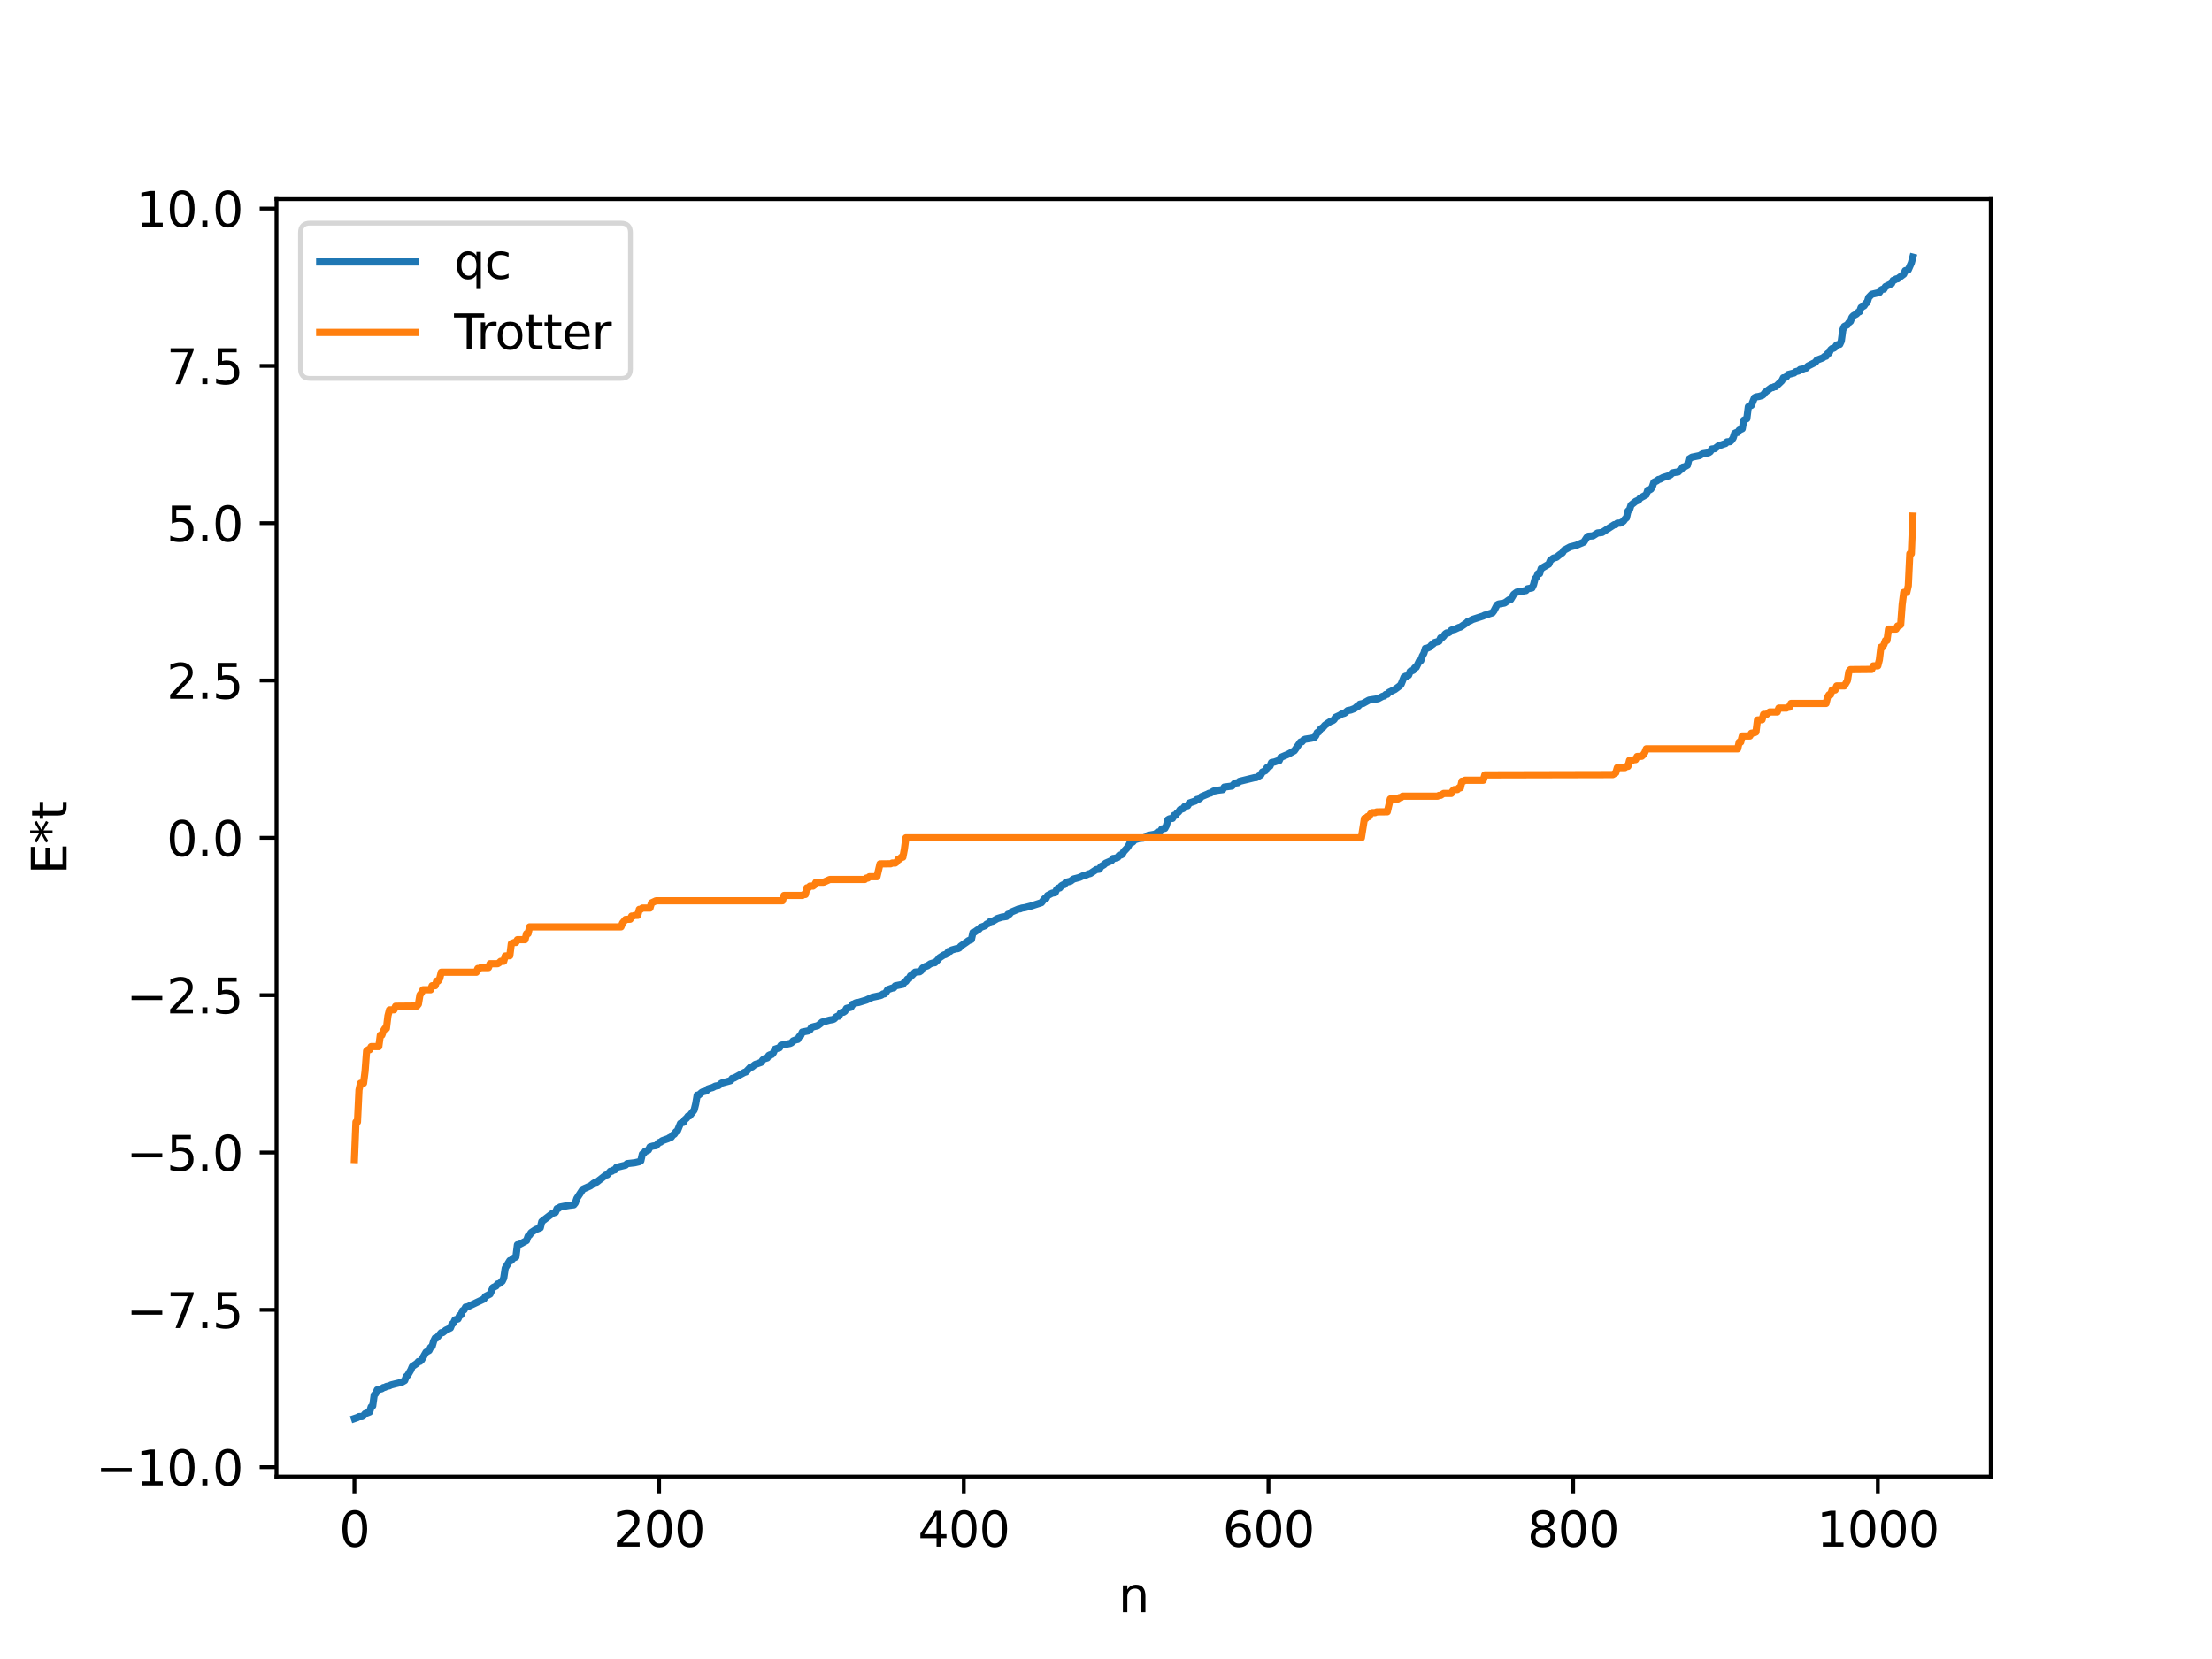 <?xml version="1.0" encoding="utf-8" standalone="no"?>
<!DOCTYPE svg PUBLIC "-//W3C//DTD SVG 1.1//EN"
  "http://www.w3.org/Graphics/SVG/1.1/DTD/svg11.dtd">
<svg xmlns:xlink="http://www.w3.org/1999/xlink" width="460.8pt" height="345.6pt" viewBox="0 0 460.8 345.6" xmlns="http://www.w3.org/2000/svg" version="1.1">
 <defs>
  <style type="text/css">*{stroke-linejoin: round; stroke-linecap: butt}</style>
 </defs>
 <g id="figure_1">
  <g id="patch_1">
   <path d="M 0 345.6 
L 460.8 345.6 
L 460.8 0 
L 0 0 
z
" style="fill: #ffffff"/>
  </g>
  <g id="axes_1">
   <g id="patch_2">
    <path d="M 57.6 307.584 
L 414.72 307.584 
L 414.72 41.472 
L 57.6 41.472 
z
" style="fill: #ffffff"/>
   </g>
   <g id="matplotlib.axis_1">
    <g id="xtick_1">
     <g id="line2d_1">
      <defs>
       <path id="m7914b2e432" d="M 0 0 
L 0 3.5 
" style="stroke: #000000; stroke-width: 0.8"/>
      </defs>
      <g>
       <use xlink:href="#m7914b2e432" x="73.833" y="307.584" style="stroke: #000000; stroke-width: 0.8"/>
      </g>
     </g>
     <g id="text_1">
      <!-- 0 -->
      <g transform="translate(70.651 322.182) scale(0.1 -0.1)">
       <defs>
        <path id="DejaVuSans-30" d="M 2034 4250 
Q 1547 4250 1301 3770 
Q 1056 3291 1056 2328 
Q 1056 1369 1301 889 
Q 1547 409 2034 409 
Q 2525 409 2770 889 
Q 3016 1369 3016 2328 
Q 3016 3291 2770 3770 
Q 2525 4250 2034 4250 
z
M 2034 4750 
Q 2819 4750 3233 4129 
Q 3647 3509 3647 2328 
Q 3647 1150 3233 529 
Q 2819 -91 2034 -91 
Q 1250 -91 836 529 
Q 422 1150 422 2328 
Q 422 3509 836 4129 
Q 1250 4750 2034 4750 
z
" transform="scale(0.016)"/>
       </defs>
       <use xlink:href="#DejaVuSans-30"/>
      </g>
     </g>
    </g>
    <g id="xtick_2">
     <g id="line2d_2">
      <g>
       <use xlink:href="#m7914b2e432" x="137.304" y="307.584" style="stroke: #000000; stroke-width: 0.8"/>
      </g>
     </g>
     <g id="text_2">
      <!-- 200 -->
      <g transform="translate(127.76 322.182) scale(0.1 -0.1)">
       <defs>
        <path id="DejaVuSans-32" d="M 1228 531 
L 3431 531 
L 3431 0 
L 469 0 
L 469 531 
Q 828 903 1448 1529 
Q 2069 2156 2228 2338 
Q 2531 2678 2651 2914 
Q 2772 3150 2772 3378 
Q 2772 3750 2511 3984 
Q 2250 4219 1831 4219 
Q 1534 4219 1204 4116 
Q 875 4013 500 3803 
L 500 4441 
Q 881 4594 1212 4672 
Q 1544 4750 1819 4750 
Q 2544 4750 2975 4387 
Q 3406 4025 3406 3419 
Q 3406 3131 3298 2873 
Q 3191 2616 2906 2266 
Q 2828 2175 2409 1742 
Q 1991 1309 1228 531 
z
" transform="scale(0.016)"/>
       </defs>
       <use xlink:href="#DejaVuSans-32"/>
       <use xlink:href="#DejaVuSans-30" x="63.623"/>
       <use xlink:href="#DejaVuSans-30" x="127.246"/>
      </g>
     </g>
    </g>
    <g id="xtick_3">
     <g id="line2d_3">
      <g>
       <use xlink:href="#m7914b2e432" x="200.775" y="307.584" style="stroke: #000000; stroke-width: 0.8"/>
      </g>
     </g>
     <g id="text_3">
      <!-- 400 -->
      <g transform="translate(191.231 322.182) scale(0.1 -0.1)">
       <defs>
        <path id="DejaVuSans-34" d="M 2419 4116 
L 825 1625 
L 2419 1625 
L 2419 4116 
z
M 2253 4666 
L 3047 4666 
L 3047 1625 
L 3713 1625 
L 3713 1100 
L 3047 1100 
L 3047 0 
L 2419 0 
L 2419 1100 
L 313 1100 
L 313 1709 
L 2253 4666 
z
" transform="scale(0.016)"/>
       </defs>
       <use xlink:href="#DejaVuSans-34"/>
       <use xlink:href="#DejaVuSans-30" x="63.623"/>
       <use xlink:href="#DejaVuSans-30" x="127.246"/>
      </g>
     </g>
    </g>
    <g id="xtick_4">
     <g id="line2d_4">
      <g>
       <use xlink:href="#m7914b2e432" x="264.246" y="307.584" style="stroke: #000000; stroke-width: 0.8"/>
      </g>
     </g>
     <g id="text_4">
      <!-- 600 -->
      <g transform="translate(254.702 322.182) scale(0.1 -0.1)">
       <defs>
        <path id="DejaVuSans-36" d="M 2113 2584 
Q 1688 2584 1439 2293 
Q 1191 2003 1191 1497 
Q 1191 994 1439 701 
Q 1688 409 2113 409 
Q 2538 409 2786 701 
Q 3034 994 3034 1497 
Q 3034 2003 2786 2293 
Q 2538 2584 2113 2584 
z
M 3366 4563 
L 3366 3988 
Q 3128 4100 2886 4159 
Q 2644 4219 2406 4219 
Q 1781 4219 1451 3797 
Q 1122 3375 1075 2522 
Q 1259 2794 1537 2939 
Q 1816 3084 2150 3084 
Q 2853 3084 3261 2657 
Q 3669 2231 3669 1497 
Q 3669 778 3244 343 
Q 2819 -91 2113 -91 
Q 1303 -91 875 529 
Q 447 1150 447 2328 
Q 447 3434 972 4092 
Q 1497 4750 2381 4750 
Q 2619 4750 2861 4703 
Q 3103 4656 3366 4563 
z
" transform="scale(0.016)"/>
       </defs>
       <use xlink:href="#DejaVuSans-36"/>
       <use xlink:href="#DejaVuSans-30" x="63.623"/>
       <use xlink:href="#DejaVuSans-30" x="127.246"/>
      </g>
     </g>
    </g>
    <g id="xtick_5">
     <g id="line2d_5">
      <g>
       <use xlink:href="#m7914b2e432" x="327.717" y="307.584" style="stroke: #000000; stroke-width: 0.8"/>
      </g>
     </g>
     <g id="text_5">
      <!-- 800 -->
      <g transform="translate(318.173 322.182) scale(0.1 -0.1)">
       <defs>
        <path id="DejaVuSans-38" d="M 2034 2216 
Q 1584 2216 1326 1975 
Q 1069 1734 1069 1313 
Q 1069 891 1326 650 
Q 1584 409 2034 409 
Q 2484 409 2743 651 
Q 3003 894 3003 1313 
Q 3003 1734 2745 1975 
Q 2488 2216 2034 2216 
z
M 1403 2484 
Q 997 2584 770 2862 
Q 544 3141 544 3541 
Q 544 4100 942 4425 
Q 1341 4750 2034 4750 
Q 2731 4750 3128 4425 
Q 3525 4100 3525 3541 
Q 3525 3141 3298 2862 
Q 3072 2584 2669 2484 
Q 3125 2378 3379 2068 
Q 3634 1759 3634 1313 
Q 3634 634 3220 271 
Q 2806 -91 2034 -91 
Q 1263 -91 848 271 
Q 434 634 434 1313 
Q 434 1759 690 2068 
Q 947 2378 1403 2484 
z
M 1172 3481 
Q 1172 3119 1398 2916 
Q 1625 2713 2034 2713 
Q 2441 2713 2670 2916 
Q 2900 3119 2900 3481 
Q 2900 3844 2670 4047 
Q 2441 4250 2034 4250 
Q 1625 4250 1398 4047 
Q 1172 3844 1172 3481 
z
" transform="scale(0.016)"/>
       </defs>
       <use xlink:href="#DejaVuSans-38"/>
       <use xlink:href="#DejaVuSans-30" x="63.623"/>
       <use xlink:href="#DejaVuSans-30" x="127.246"/>
      </g>
     </g>
    </g>
    <g id="xtick_6">
     <g id="line2d_6">
      <g>
       <use xlink:href="#m7914b2e432" x="391.188" y="307.584" style="stroke: #000000; stroke-width: 0.8"/>
      </g>
     </g>
     <g id="text_6">
      <!-- 1000 -->
      <g transform="translate(378.463 322.182) scale(0.1 -0.1)">
       <defs>
        <path id="DejaVuSans-31" d="M 794 531 
L 1825 531 
L 1825 4091 
L 703 3866 
L 703 4441 
L 1819 4666 
L 2450 4666 
L 2450 531 
L 3481 531 
L 3481 0 
L 794 0 
L 794 531 
z
" transform="scale(0.016)"/>
       </defs>
       <use xlink:href="#DejaVuSans-31"/>
       <use xlink:href="#DejaVuSans-30" x="63.623"/>
       <use xlink:href="#DejaVuSans-30" x="127.246"/>
       <use xlink:href="#DejaVuSans-30" x="190.869"/>
      </g>
     </g>
    </g>
    <g id="text_7">
     <!-- n -->
     <g transform="translate(232.991 335.861) scale(0.1 -0.1)">
      <defs>
       <path id="DejaVuSans-6e" d="M 3513 2113 
L 3513 0 
L 2938 0 
L 2938 2094 
Q 2938 2591 2744 2837 
Q 2550 3084 2163 3084 
Q 1697 3084 1428 2787 
Q 1159 2491 1159 1978 
L 1159 0 
L 581 0 
L 581 3500 
L 1159 3500 
L 1159 2956 
Q 1366 3272 1645 3428 
Q 1925 3584 2291 3584 
Q 2894 3584 3203 3211 
Q 3513 2838 3513 2113 
z
" transform="scale(0.016)"/>
      </defs>
      <use xlink:href="#DejaVuSans-6e"/>
     </g>
    </g>
   </g>
   <g id="matplotlib.axis_2">
    <g id="ytick_1">
     <g id="line2d_7">
      <defs>
       <path id="m686dbed206" d="M 0 0 
L -3.5 0 
" style="stroke: #000000; stroke-width: 0.8"/>
      </defs>
      <g>
       <use xlink:href="#m686dbed206" x="57.6" y="305.633" style="stroke: #000000; stroke-width: 0.8"/>
      </g>
     </g>
     <g id="text_8">
      <!-- −10.0 -->
      <g transform="translate(19.955 309.432) scale(0.1 -0.1)">
       <defs>
        <path id="DejaVuSans-2212" d="M 678 2272 
L 4684 2272 
L 4684 1741 
L 678 1741 
L 678 2272 
z
" transform="scale(0.016)"/>
        <path id="DejaVuSans-2e" d="M 684 794 
L 1344 794 
L 1344 0 
L 684 0 
L 684 794 
z
" transform="scale(0.016)"/>
       </defs>
       <use xlink:href="#DejaVuSans-2212"/>
       <use xlink:href="#DejaVuSans-31" x="83.789"/>
       <use xlink:href="#DejaVuSans-30" x="147.412"/>
       <use xlink:href="#DejaVuSans-2e" x="211.035"/>
       <use xlink:href="#DejaVuSans-30" x="242.822"/>
      </g>
     </g>
    </g>
    <g id="ytick_2">
     <g id="line2d_8">
      <g>
       <use xlink:href="#m686dbed206" x="57.6" y="272.859" style="stroke: #000000; stroke-width: 0.8"/>
      </g>
     </g>
     <g id="text_9">
      <!-- −7.5 -->
      <g transform="translate(26.317 276.658) scale(0.1 -0.1)">
       <defs>
        <path id="DejaVuSans-37" d="M 525 4666 
L 3525 4666 
L 3525 4397 
L 1831 0 
L 1172 0 
L 2766 4134 
L 525 4134 
L 525 4666 
z
" transform="scale(0.016)"/>
        <path id="DejaVuSans-35" d="M 691 4666 
L 3169 4666 
L 3169 4134 
L 1269 4134 
L 1269 2991 
Q 1406 3038 1543 3061 
Q 1681 3084 1819 3084 
Q 2600 3084 3056 2656 
Q 3513 2228 3513 1497 
Q 3513 744 3044 326 
Q 2575 -91 1722 -91 
Q 1428 -91 1123 -41 
Q 819 9 494 109 
L 494 744 
Q 775 591 1075 516 
Q 1375 441 1709 441 
Q 2250 441 2565 725 
Q 2881 1009 2881 1497 
Q 2881 1984 2565 2268 
Q 2250 2553 1709 2553 
Q 1456 2553 1204 2497 
Q 953 2441 691 2322 
L 691 4666 
z
" transform="scale(0.016)"/>
       </defs>
       <use xlink:href="#DejaVuSans-2212"/>
       <use xlink:href="#DejaVuSans-37" x="83.789"/>
       <use xlink:href="#DejaVuSans-2e" x="147.412"/>
       <use xlink:href="#DejaVuSans-35" x="179.199"/>
      </g>
     </g>
    </g>
    <g id="ytick_3">
     <g id="line2d_9">
      <g>
       <use xlink:href="#m686dbed206" x="57.6" y="240.085" style="stroke: #000000; stroke-width: 0.8"/>
      </g>
     </g>
     <g id="text_10">
      <!-- −5.0 -->
      <g transform="translate(26.317 243.884) scale(0.1 -0.1)">
       <use xlink:href="#DejaVuSans-2212"/>
       <use xlink:href="#DejaVuSans-35" x="83.789"/>
       <use xlink:href="#DejaVuSans-2e" x="147.412"/>
       <use xlink:href="#DejaVuSans-30" x="179.199"/>
      </g>
     </g>
    </g>
    <g id="ytick_4">
     <g id="line2d_10">
      <g>
       <use xlink:href="#m686dbed206" x="57.6" y="207.311" style="stroke: #000000; stroke-width: 0.8"/>
      </g>
     </g>
     <g id="text_11">
      <!-- −2.5 -->
      <g transform="translate(26.317 211.11) scale(0.1 -0.1)">
       <use xlink:href="#DejaVuSans-2212"/>
       <use xlink:href="#DejaVuSans-32" x="83.789"/>
       <use xlink:href="#DejaVuSans-2e" x="147.412"/>
       <use xlink:href="#DejaVuSans-35" x="179.199"/>
      </g>
     </g>
    </g>
    <g id="ytick_5">
     <g id="line2d_11">
      <g>
       <use xlink:href="#m686dbed206" x="57.6" y="174.537" style="stroke: #000000; stroke-width: 0.8"/>
      </g>
     </g>
     <g id="text_12">
      <!-- 0.0 -->
      <g transform="translate(34.697 178.337) scale(0.1 -0.1)">
       <use xlink:href="#DejaVuSans-30"/>
       <use xlink:href="#DejaVuSans-2e" x="63.623"/>
       <use xlink:href="#DejaVuSans-30" x="95.41"/>
      </g>
     </g>
    </g>
    <g id="ytick_6">
     <g id="line2d_12">
      <g>
       <use xlink:href="#m686dbed206" x="57.6" y="141.763" style="stroke: #000000; stroke-width: 0.8"/>
      </g>
     </g>
     <g id="text_13">
      <!-- 2.5 -->
      <g transform="translate(34.697 145.563) scale(0.1 -0.1)">
       <use xlink:href="#DejaVuSans-32"/>
       <use xlink:href="#DejaVuSans-2e" x="63.623"/>
       <use xlink:href="#DejaVuSans-35" x="95.41"/>
      </g>
     </g>
    </g>
    <g id="ytick_7">
     <g id="line2d_13">
      <g>
       <use xlink:href="#m686dbed206" x="57.6" y="108.99" style="stroke: #000000; stroke-width: 0.8"/>
      </g>
     </g>
     <g id="text_14">
      <!-- 5.0 -->
      <g transform="translate(34.697 112.789) scale(0.1 -0.1)">
       <use xlink:href="#DejaVuSans-35"/>
       <use xlink:href="#DejaVuSans-2e" x="63.623"/>
       <use xlink:href="#DejaVuSans-30" x="95.41"/>
      </g>
     </g>
    </g>
    <g id="ytick_8">
     <g id="line2d_14">
      <g>
       <use xlink:href="#m686dbed206" x="57.6" y="76.216" style="stroke: #000000; stroke-width: 0.8"/>
      </g>
     </g>
     <g id="text_15">
      <!-- 7.5 -->
      <g transform="translate(34.697 80.015) scale(0.1 -0.1)">
       <use xlink:href="#DejaVuSans-37"/>
       <use xlink:href="#DejaVuSans-2e" x="63.623"/>
       <use xlink:href="#DejaVuSans-35" x="95.41"/>
      </g>
     </g>
    </g>
    <g id="ytick_9">
     <g id="line2d_15">
      <g>
       <use xlink:href="#m686dbed206" x="57.6" y="43.442" style="stroke: #000000; stroke-width: 0.8"/>
      </g>
     </g>
     <g id="text_16">
      <!-- 10.0 -->
      <g transform="translate(28.334 47.241) scale(0.1 -0.1)">
       <use xlink:href="#DejaVuSans-31"/>
       <use xlink:href="#DejaVuSans-30" x="63.623"/>
       <use xlink:href="#DejaVuSans-2e" x="127.246"/>
       <use xlink:href="#DejaVuSans-30" x="159.033"/>
      </g>
     </g>
    </g>
    <g id="text_17">
     <!-- E*t -->
     <g transform="translate(13.875 182.148) rotate(-90) scale(0.1 -0.1)">
      <defs>
       <path id="DejaVuSans-45" d="M 628 4666 
L 3578 4666 
L 3578 4134 
L 1259 4134 
L 1259 2753 
L 3481 2753 
L 3481 2222 
L 1259 2222 
L 1259 531 
L 3634 531 
L 3634 0 
L 628 0 
L 628 4666 
z
" transform="scale(0.016)"/>
       <path id="DejaVuSans-2a" d="M 3009 3897 
L 1888 3291 
L 3009 2681 
L 2828 2375 
L 1778 3009 
L 1778 1831 
L 1422 1831 
L 1422 3009 
L 372 2375 
L 191 2681 
L 1313 3291 
L 191 3897 
L 372 4206 
L 1422 3572 
L 1422 4750 
L 1778 4750 
L 1778 3572 
L 2828 4206 
L 3009 3897 
z
" transform="scale(0.016)"/>
       <path id="DejaVuSans-74" d="M 1172 4494 
L 1172 3500 
L 2356 3500 
L 2356 3053 
L 1172 3053 
L 1172 1153 
Q 1172 725 1289 603 
Q 1406 481 1766 481 
L 2356 481 
L 2356 0 
L 1766 0 
Q 1100 0 847 248 
Q 594 497 594 1153 
L 594 3053 
L 172 3053 
L 172 3500 
L 594 3500 
L 594 4494 
L 1172 4494 
z
" transform="scale(0.016)"/>
      </defs>
      <use xlink:href="#DejaVuSans-45"/>
      <use xlink:href="#DejaVuSans-2a" x="63.184"/>
      <use xlink:href="#DejaVuSans-74" x="113.184"/>
     </g>
    </g>
   </g>
   <g id="line2d_16">
    <path d="M 73.833 295.488 
L 74.467 295.269 
L 74.785 295.091 
L 75.42 295.075 
L 75.737 294.891 
L 76.054 294.497 
L 77.006 294.126 
L 77.324 293.065 
L 77.641 292.882 
L 77.958 290.601 
L 78.276 290.29 
L 78.593 289.529 
L 79.545 289.304 
L 79.862 289.054 
L 80.18 289.006 
L 80.497 288.821 
L 81.132 288.687 
L 81.449 288.512 
L 82.401 288.265 
L 83.671 287.958 
L 84.305 287.594 
L 84.623 286.754 
L 84.94 286.494 
L 85.575 285.41 
L 85.892 284.663 
L 86.844 284.019 
L 87.162 283.633 
L 87.479 283.607 
L 87.796 283.338 
L 88.748 281.675 
L 89.383 281.337 
L 89.7 280.673 
L 90.018 280.494 
L 90.335 279.377 
L 90.653 278.74 
L 90.97 278.712 
L 91.922 277.615 
L 92.239 277.599 
L 92.874 277.088 
L 93.826 276.636 
L 94.143 275.853 
L 94.461 275.615 
L 94.778 274.944 
L 95.413 274.759 
L 95.73 274.055 
L 96.048 273.921 
L 96.365 273.024 
L 96.682 272.863 
L 97 272.277 
L 97.317 272.266 
L 100.808 270.604 
L 101.125 270.073 
L 102.077 269.583 
L 102.712 268.203 
L 103.347 267.903 
L 103.664 267.471 
L 103.981 267.407 
L 104.616 266.918 
L 104.934 266.252 
L 105.251 264.171 
L 106.203 262.605 
L 106.52 262.587 
L 106.838 262.17 
L 107.472 261.853 
L 107.79 259.305 
L 108.107 259.292 
L 109.694 258.434 
L 110.011 257.51 
L 110.329 257.291 
L 110.646 256.769 
L 111.598 256.135 
L 112.55 255.778 
L 112.867 254.476 
L 114.454 253.259 
L 115.089 252.765 
L 115.724 252.544 
L 116.041 251.773 
L 116.358 251.721 
L 116.676 251.454 
L 117.945 251.208 
L 118.58 251.098 
L 119.532 250.987 
L 119.849 250.594 
L 120.167 249.657 
L 121.436 247.724 
L 123.023 247.013 
L 123.658 246.499 
L 123.975 246.316 
L 124.292 246.276 
L 126.196 244.795 
L 126.514 244.725 
L 127.148 243.992 
L 127.466 243.989 
L 127.783 243.743 
L 128.1 243.704 
L 128.418 243.191 
L 130.322 242.72 
L 130.639 242.407 
L 132.226 242.223 
L 133.178 242.003 
L 133.496 241.824 
L 133.813 240.42 
L 134.13 240.237 
L 134.448 239.786 
L 134.765 239.754 
L 135.082 239.57 
L 135.4 238.922 
L 136.034 238.737 
L 136.669 238.656 
L 137.304 237.99 
L 137.621 237.915 
L 137.939 237.635 
L 139.208 237.183 
L 139.525 236.959 
L 139.843 236.894 
L 140.16 236.452 
L 140.477 236.267 
L 140.795 235.776 
L 141.112 235.591 
L 141.747 234.036 
L 142.064 233.852 
L 142.381 233.808 
L 142.699 233.2 
L 143.016 232.954 
L 143.334 232.505 
L 143.651 232.456 
L 144.603 231.249 
L 144.92 229.976 
L 145.238 228.146 
L 145.555 228.129 
L 146.19 227.567 
L 146.507 227.408 
L 147.142 227.266 
L 147.459 226.866 
L 148.094 226.648 
L 148.411 226.577 
L 149.046 226.25 
L 149.681 226.15 
L 150.315 225.637 
L 151.902 225.207 
L 152.22 225.111 
L 152.537 224.647 
L 152.854 224.614 
L 155.076 223.399 
L 155.393 223.307 
L 156.345 222.302 
L 156.662 222.276 
L 157.297 221.757 
L 158.567 221.312 
L 158.884 220.815 
L 159.201 220.571 
L 159.836 220.385 
L 160.153 219.862 
L 160.471 219.703 
L 160.788 219.677 
L 161.105 219.311 
L 161.423 218.57 
L 162.058 218.36 
L 162.375 218.279 
L 162.692 217.749 
L 164.596 217.367 
L 164.914 217.216 
L 165.231 216.833 
L 165.866 216.587 
L 166.183 216.534 
L 166.5 215.933 
L 166.818 215.708 
L 167.135 214.994 
L 168.405 214.751 
L 168.722 214.567 
L 169.039 214.019 
L 169.674 213.836 
L 170.309 213.693 
L 170.943 213.221 
L 171.261 212.932 
L 172.848 212.498 
L 173.482 212.395 
L 173.8 212.252 
L 174.117 211.881 
L 174.434 211.717 
L 174.752 211.697 
L 175.069 211.059 
L 175.386 210.888 
L 175.704 210.863 
L 176.021 210.652 
L 176.339 210.066 
L 177.291 209.812 
L 177.608 209.199 
L 177.925 209.13 
L 178.243 208.917 
L 178.877 208.82 
L 180.464 208.332 
L 181.734 207.745 
L 183.32 207.413 
L 183.638 207.299 
L 183.955 207.057 
L 184.272 207.036 
L 184.59 206.725 
L 184.907 206.172 
L 185.859 205.832 
L 186.177 205.786 
L 186.494 205.37 
L 188.081 205.05 
L 188.398 204.629 
L 188.715 204.444 
L 189.033 203.966 
L 189.35 203.897 
L 189.667 203.276 
L 189.985 203.191 
L 190.62 202.512 
L 191.572 202.435 
L 191.889 202.214 
L 192.206 201.653 
L 192.841 201.307 
L 193.158 201.236 
L 193.793 200.786 
L 194.428 200.585 
L 194.745 200.553 
L 195.38 199.947 
L 195.697 199.524 
L 196.649 198.913 
L 196.967 198.841 
L 197.284 198.629 
L 197.601 198.195 
L 197.919 198.192 
L 198.236 197.908 
L 199.188 197.635 
L 199.505 197.62 
L 199.823 197.477 
L 200.14 197.094 
L 201.41 196.216 
L 201.727 195.964 
L 202.362 195.707 
L 202.679 194.259 
L 202.996 194.187 
L 203.631 193.715 
L 203.948 193.57 
L 204.266 193.187 
L 205.218 192.842 
L 205.535 192.498 
L 205.853 192.399 
L 206.17 192.035 
L 206.805 191.907 
L 207.757 191.352 
L 208.709 191.053 
L 209.661 190.913 
L 209.978 190.458 
L 210.296 190.438 
L 210.613 190.023 
L 212.2 189.349 
L 212.517 189.33 
L 212.834 189.173 
L 213.469 189.08 
L 214.739 188.755 
L 216.96 188.035 
L 217.595 187.207 
L 217.912 187.165 
L 218.229 186.552 
L 219.181 186.064 
L 219.816 185.953 
L 220.134 185.277 
L 220.451 185.014 
L 220.768 184.974 
L 221.086 184.551 
L 221.403 184.343 
L 221.72 184.284 
L 222.038 183.815 
L 222.99 183.587 
L 223.624 183.125 
L 224.894 182.781 
L 225.846 182.34 
L 226.163 182.325 
L 226.798 182.041 
L 227.115 181.984 
L 228.385 181.141 
L 229.02 181.068 
L 229.337 180.527 
L 229.972 180.153 
L 230.289 179.838 
L 231.558 179.285 
L 231.876 178.839 
L 232.193 178.813 
L 232.828 178.63 
L 233.145 178.191 
L 233.462 178.144 
L 233.78 177.979 
L 234.097 177.397 
L 234.732 176.715 
L 235.049 176.304 
L 235.367 175.644 
L 235.684 175.573 
L 236.001 175.389 
L 236.319 174.966 
L 237.271 174.676 
L 238.223 174.59 
L 238.54 174.415 
L 238.858 174.387 
L 239.175 174.034 
L 240.444 173.81 
L 240.762 173.692 
L 241.079 173.399 
L 241.714 173.21 
L 242.031 172.689 
L 242.666 172.564 
L 242.983 171.969 
L 243.3 170.754 
L 243.618 170.569 
L 244.253 170.481 
L 244.57 169.848 
L 244.887 169.848 
L 245.205 169.361 
L 245.522 169.145 
L 245.839 168.665 
L 246.474 168.441 
L 246.791 167.99 
L 247.426 167.848 
L 247.743 167.291 
L 249.013 166.861 
L 249.33 166.545 
L 249.648 166.513 
L 249.965 166.331 
L 250.282 165.956 
L 251.552 165.423 
L 251.869 165.249 
L 252.186 165.208 
L 252.821 164.794 
L 253.773 164.613 
L 254.725 164.498 
L 255.043 163.959 
L 256.629 163.755 
L 257.264 163.132 
L 257.899 163.052 
L 258.216 162.768 
L 261.39 161.989 
L 261.707 161.983 
L 262.659 161.436 
L 262.977 160.832 
L 263.611 160.549 
L 263.929 159.92 
L 264.563 159.594 
L 264.881 158.853 
L 265.515 158.728 
L 266.15 158.501 
L 266.467 158.483 
L 266.785 157.792 
L 268.372 157.099 
L 269.641 156.393 
L 270.91 154.581 
L 271.228 154.54 
L 271.545 154.16 
L 271.862 154 
L 273.132 153.799 
L 273.767 153.664 
L 274.084 153.308 
L 274.401 152.61 
L 274.719 152.479 
L 275.036 151.928 
L 275.671 151.471 
L 275.988 151.087 
L 276.623 150.628 
L 277.258 150.226 
L 277.575 150.145 
L 277.892 149.936 
L 278.21 149.423 
L 279.162 148.974 
L 279.479 148.75 
L 280.114 148.566 
L 280.748 148.021 
L 281.383 147.905 
L 282.018 147.659 
L 282.335 147.49 
L 282.653 147.193 
L 282.97 147.101 
L 283.287 146.686 
L 283.922 146.553 
L 285.191 145.843 
L 287.096 145.551 
L 288.048 145.042 
L 288.365 144.986 
L 288.682 144.66 
L 289 144.637 
L 289.317 144.245 
L 290.586 143.626 
L 291.539 142.918 
L 291.856 142.603 
L 292.491 141.044 
L 292.808 140.863 
L 293.125 140.852 
L 293.443 140.665 
L 293.76 139.883 
L 294.395 139.643 
L 294.712 139.104 
L 295.029 139.011 
L 295.664 137.71 
L 295.981 137.623 
L 296.299 136.672 
L 296.616 136.119 
L 296.934 135.073 
L 297.251 135.062 
L 297.886 134.777 
L 298.203 134.365 
L 298.52 134.192 
L 298.838 133.858 
L 299.79 133.582 
L 300.107 132.875 
L 300.424 132.844 
L 300.742 132.538 
L 301.059 132.066 
L 301.377 131.851 
L 301.694 131.85 
L 302.011 131.669 
L 302.329 131.297 
L 302.646 131.159 
L 302.963 131.143 
L 303.915 130.706 
L 304.233 130.634 
L 305.502 129.76 
L 305.82 129.434 
L 306.137 129.381 
L 306.772 129.038 
L 308.993 128.316 
L 309.31 128.135 
L 309.628 128.106 
L 310.262 127.859 
L 310.897 127.666 
L 311.215 127.246 
L 311.849 126.025 
L 312.167 125.841 
L 313.436 125.614 
L 314.388 124.94 
L 314.705 124.896 
L 315.34 123.832 
L 315.975 123.349 
L 316.927 123.246 
L 317.562 123.064 
L 317.879 123.039 
L 318.196 122.662 
L 319.148 122.48 
L 319.466 121.798 
L 319.783 120.572 
L 320.1 120.226 
L 320.418 119.485 
L 320.735 119.485 
L 321.053 118.447 
L 321.687 118.068 
L 322.639 117.521 
L 322.957 116.771 
L 323.591 116.27 
L 324.226 116.111 
L 324.861 115.588 
L 325.496 115.152 
L 325.813 114.625 
L 327.082 113.929 
L 328.352 113.613 
L 329.939 112.931 
L 330.573 111.949 
L 330.891 111.709 
L 331.843 111.635 
L 332.795 111.035 
L 333.747 110.927 
L 336.286 109.297 
L 336.603 109.265 
L 336.92 108.995 
L 337.555 108.964 
L 338.19 108.584 
L 338.507 108.13 
L 338.824 107.875 
L 339.142 106.456 
L 339.459 106.213 
L 339.777 105.213 
L 340.729 104.448 
L 341.363 104.166 
L 341.681 103.752 
L 342.95 103.053 
L 343.267 102.093 
L 343.585 102.084 
L 343.902 101.9 
L 344.22 101.414 
L 344.537 100.458 
L 345.172 100.161 
L 345.489 99.886 
L 345.806 99.827 
L 346.441 99.482 
L 347.71 99.086 
L 348.028 98.904 
L 348.345 98.53 
L 348.98 98.403 
L 349.615 98.315 
L 349.932 97.97 
L 350.249 97.789 
L 350.567 97.307 
L 350.884 97.262 
L 351.519 96.917 
L 351.836 95.636 
L 352.471 95.234 
L 354.058 94.91 
L 354.692 94.528 
L 355.644 94.374 
L 355.962 94.3 
L 356.279 94.085 
L 356.596 93.537 
L 357.231 93.457 
L 358.183 92.721 
L 358.5 92.716 
L 359.135 92.487 
L 359.453 92.389 
L 359.77 92.051 
L 360.405 91.997 
L 360.722 91.708 
L 361.039 91.256 
L 361.357 90.277 
L 361.674 90.119 
L 361.991 90.09 
L 362.309 89.602 
L 362.943 89.312 
L 363.261 87.535 
L 363.896 87.221 
L 364.213 84.723 
L 364.848 84.446 
L 365.482 82.858 
L 365.8 82.686 
L 366.434 82.584 
L 367.069 82.402 
L 367.386 82.166 
L 367.704 81.732 
L 368.973 80.769 
L 369.291 80.75 
L 369.608 80.563 
L 369.925 80.541 
L 371.195 79.324 
L 371.512 78.691 
L 371.829 78.685 
L 372.147 78.506 
L 372.464 78.026 
L 373.734 77.697 
L 374.051 77.427 
L 374.686 77.272 
L 375.003 76.963 
L 375.638 76.861 
L 375.955 76.686 
L 376.272 76.677 
L 376.59 76.281 
L 378.177 75.476 
L 378.494 75.022 
L 379.763 74.538 
L 380.081 74.253 
L 380.398 74.21 
L 380.715 73.669 
L 381.033 73.558 
L 381.35 72.876 
L 381.667 72.605 
L 381.985 72.544 
L 382.302 72.321 
L 382.62 71.855 
L 383.254 71.737 
L 383.572 71.049 
L 383.889 68.737 
L 384.206 67.997 
L 384.841 67.665 
L 385.158 67.189 
L 385.476 66.958 
L 385.793 66.093 
L 386.11 65.75 
L 386.745 65.412 
L 387.062 65.043 
L 387.38 64.936 
L 387.697 64.053 
L 388.332 63.699 
L 388.649 63.196 
L 388.967 63.003 
L 389.284 61.964 
L 389.919 61.299 
L 391.505 60.928 
L 391.823 60.435 
L 392.14 60.254 
L 392.458 60.221 
L 392.775 59.695 
L 394.044 59.088 
L 394.362 58.418 
L 394.679 58.33 
L 394.996 58.104 
L 395.314 58.079 
L 396.583 57.113 
L 396.9 56.386 
L 397.535 56.204 
L 398.17 54.76 
L 398.487 53.568 
L 398.487 53.568 
" clip-path="url(#pc701fda3fa)" style="fill: none; stroke: #1f77b4; stroke-width: 1.5; stroke-linecap: square"/>
   </g>
   <g id="line2d_17">
    <path d="M 73.833 241.558 
L 74.15 233.738 
L 74.467 233.738 
L 74.785 227.053 
L 75.102 225.664 
L 75.737 225.664 
L 76.054 223.163 
L 76.372 218.94 
L 76.689 218.681 
L 77.006 218.681 
L 77.324 218.028 
L 78.91 218.028 
L 79.228 215.646 
L 79.545 215.646 
L 79.862 214.783 
L 80.18 214.251 
L 80.497 214.251 
L 80.815 211.617 
L 81.132 210.377 
L 82.084 210.355 
L 82.401 209.621 
L 86.844 209.58 
L 87.162 209.178 
L 87.479 207.269 
L 87.796 206.847 
L 88.114 206.186 
L 89.7 206.186 
L 90.018 205.342 
L 90.653 205.342 
L 90.97 204.361 
L 91.287 204.361 
L 91.605 203.85 
L 91.922 202.536 
L 99.221 202.536 
L 99.539 201.753 
L 99.856 201.753 
L 100.173 201.568 
L 101.76 201.568 
L 102.077 200.756 
L 103.664 200.756 
L 103.981 200.573 
L 104.299 200.257 
L 104.934 200.257 
L 105.251 199.144 
L 106.203 199.088 
L 106.52 196.576 
L 107.155 196.327 
L 107.472 196.327 
L 107.79 195.749 
L 109.377 195.749 
L 109.694 194.479 
L 110.011 194.479 
L 110.329 193.077 
L 129.37 193.077 
L 129.687 192.28 
L 130.322 191.53 
L 131.274 191.483 
L 131.591 190.831 
L 131.909 190.831 
L 132.226 190.682 
L 132.861 190.682 
L 133.178 189.427 
L 133.496 189.427 
L 133.813 189.164 
L 135.4 189.164 
L 135.717 188.094 
L 136.669 187.647 
L 163.01 187.647 
L 163.327 186.536 
L 167.135 186.536 
L 167.453 186.333 
L 167.77 186.333 
L 168.087 184.958 
L 168.405 184.958 
L 168.722 184.591 
L 169.357 184.591 
L 169.674 184.355 
L 169.991 183.787 
L 171.578 183.787 
L 172.848 183.218 
L 180.147 183.218 
L 180.464 182.926 
L 180.781 182.926 
L 181.099 182.639 
L 182.686 182.639 
L 183.32 179.967 
L 185.542 179.944 
L 185.859 179.788 
L 186.494 179.788 
L 186.811 179.554 
L 187.129 178.966 
L 187.446 178.966 
L 187.763 178.568 
L 188.081 178.568 
L 188.398 176.907 
L 188.715 174.537 
L 283.605 174.537 
L 284.239 170.506 
L 284.557 170.506 
L 284.874 170.108 
L 285.191 170.108 
L 285.509 169.521 
L 285.826 169.286 
L 286.461 169.286 
L 286.778 169.131 
L 289 169.107 
L 289.634 166.435 
L 291.221 166.435 
L 291.539 166.149 
L 291.856 166.149 
L 292.173 165.857 
L 299.472 165.857 
L 299.79 165.687 
L 300.107 165.687 
L 300.742 165.287 
L 302.329 165.287 
L 302.646 164.72 
L 302.963 164.483 
L 303.598 164.483 
L 303.915 164.116 
L 304.233 164.116 
L 304.55 162.742 
L 304.867 162.742 
L 305.185 162.539 
L 308.993 162.539 
L 309.31 161.428 
L 335.968 161.367 
L 336.603 160.981 
L 336.92 159.911 
L 338.507 159.911 
L 338.824 159.648 
L 339.142 159.648 
L 339.459 158.393 
L 340.094 158.393 
L 340.411 158.244 
L 340.729 158.244 
L 341.046 157.592 
L 341.998 157.544 
L 342.315 157.254 
L 342.633 156.795 
L 342.95 155.998 
L 361.991 155.998 
L 362.309 154.595 
L 362.626 154.595 
L 362.943 153.326 
L 364.53 153.326 
L 364.848 152.747 
L 365.482 152.647 
L 365.8 152.499 
L 366.117 149.987 
L 367.069 149.931 
L 367.386 148.818 
L 368.021 148.818 
L 368.656 148.318 
L 370.243 148.318 
L 370.56 147.507 
L 372.147 147.507 
L 372.464 147.321 
L 372.781 147.321 
L 373.099 146.538 
L 380.398 146.538 
L 380.715 145.224 
L 381.033 144.713 
L 381.35 144.713 
L 381.667 143.732 
L 382.302 143.732 
L 382.62 142.888 
L 384.206 142.888 
L 384.841 141.805 
L 385.158 139.897 
L 385.476 139.495 
L 389.919 139.453 
L 390.236 138.719 
L 391.188 138.698 
L 391.505 137.458 
L 391.823 134.824 
L 392.14 134.824 
L 392.458 134.291 
L 392.775 133.429 
L 393.092 133.429 
L 393.41 131.047 
L 394.996 131.047 
L 395.314 130.393 
L 395.631 130.393 
L 395.948 130.134 
L 396.266 125.912 
L 396.583 123.41 
L 397.218 123.41 
L 397.535 122.022 
L 397.853 115.337 
L 398.17 115.337 
L 398.487 107.516 
L 398.487 107.516 
" clip-path="url(#pc701fda3fa)" style="fill: none; stroke: #ff7f0e; stroke-width: 1.5; stroke-linecap: square"/>
   </g>
   <g id="patch_3">
    <path d="M 57.6 307.584 
L 57.6 41.472 
" style="fill: none; stroke: #000000; stroke-width: 0.8; stroke-linejoin: miter; stroke-linecap: square"/>
   </g>
   <g id="patch_4">
    <path d="M 414.72 307.584 
L 414.72 41.472 
" style="fill: none; stroke: #000000; stroke-width: 0.8; stroke-linejoin: miter; stroke-linecap: square"/>
   </g>
   <g id="patch_5">
    <path d="M 57.6 307.584 
L 414.72 307.584 
" style="fill: none; stroke: #000000; stroke-width: 0.8; stroke-linejoin: miter; stroke-linecap: square"/>
   </g>
   <g id="patch_6">
    <path d="M 57.6 41.472 
L 414.72 41.472 
" style="fill: none; stroke: #000000; stroke-width: 0.8; stroke-linejoin: miter; stroke-linecap: square"/>
   </g>
   <g id="legend_1">
    <g id="patch_7">
     <path d="M 64.6 78.828 
L 129.342 78.828 
Q 131.342 78.828 131.342 76.828 
L 131.342 48.472 
Q 131.342 46.472 129.342 46.472 
L 64.6 46.472 
Q 62.6 46.472 62.6 48.472 
L 62.6 76.828 
Q 62.6 78.828 64.6 78.828 
z
" style="fill: #ffffff; opacity: 0.8; stroke: #cccccc; stroke-linejoin: miter"/>
    </g>
    <g id="line2d_18">
     <path d="M 66.6 54.57 
L 76.6 54.57 
L 86.6 54.57 
" style="fill: none; stroke: #1f77b4; stroke-width: 1.5; stroke-linecap: square"/>
    </g>
    <g id="text_18">
     <!-- qc -->
     <g transform="translate(94.6 58.07) scale(0.1 -0.1)">
      <defs>
       <path id="DejaVuSans-71" d="M 947 1747 
Q 947 1113 1208 752 
Q 1469 391 1925 391 
Q 2381 391 2643 752 
Q 2906 1113 2906 1747 
Q 2906 2381 2643 2742 
Q 2381 3103 1925 3103 
Q 1469 3103 1208 2742 
Q 947 2381 947 1747 
z
M 2906 525 
Q 2725 213 2448 61 
Q 2172 -91 1784 -91 
Q 1150 -91 751 415 
Q 353 922 353 1747 
Q 353 2572 751 3078 
Q 1150 3584 1784 3584 
Q 2172 3584 2448 3432 
Q 2725 3281 2906 2969 
L 2906 3500 
L 3481 3500 
L 3481 -1331 
L 2906 -1331 
L 2906 525 
z
" transform="scale(0.016)"/>
       <path id="DejaVuSans-63" d="M 3122 3366 
L 3122 2828 
Q 2878 2963 2633 3030 
Q 2388 3097 2138 3097 
Q 1578 3097 1268 2742 
Q 959 2388 959 1747 
Q 959 1106 1268 751 
Q 1578 397 2138 397 
Q 2388 397 2633 464 
Q 2878 531 3122 666 
L 3122 134 
Q 2881 22 2623 -34 
Q 2366 -91 2075 -91 
Q 1284 -91 818 406 
Q 353 903 353 1747 
Q 353 2603 823 3093 
Q 1294 3584 2113 3584 
Q 2378 3584 2631 3529 
Q 2884 3475 3122 3366 
z
" transform="scale(0.016)"/>
      </defs>
      <use xlink:href="#DejaVuSans-71"/>
      <use xlink:href="#DejaVuSans-63" x="63.477"/>
     </g>
    </g>
    <g id="line2d_19">
     <path d="M 66.6 69.249 
L 76.6 69.249 
L 86.6 69.249 
" style="fill: none; stroke: #ff7f0e; stroke-width: 1.5; stroke-linecap: square"/>
    </g>
    <g id="text_19">
     <!-- Trotter -->
     <g transform="translate(94.6 72.749) scale(0.1 -0.1)">
      <defs>
       <path id="DejaVuSans-54" d="M -19 4666 
L 3928 4666 
L 3928 4134 
L 2272 4134 
L 2272 0 
L 1638 0 
L 1638 4134 
L -19 4134 
L -19 4666 
z
" transform="scale(0.016)"/>
       <path id="DejaVuSans-72" d="M 2631 2963 
Q 2534 3019 2420 3045 
Q 2306 3072 2169 3072 
Q 1681 3072 1420 2755 
Q 1159 2438 1159 1844 
L 1159 0 
L 581 0 
L 581 3500 
L 1159 3500 
L 1159 2956 
Q 1341 3275 1631 3429 
Q 1922 3584 2338 3584 
Q 2397 3584 2469 3576 
Q 2541 3569 2628 3553 
L 2631 2963 
z
" transform="scale(0.016)"/>
       <path id="DejaVuSans-6f" d="M 1959 3097 
Q 1497 3097 1228 2736 
Q 959 2375 959 1747 
Q 959 1119 1226 758 
Q 1494 397 1959 397 
Q 2419 397 2687 759 
Q 2956 1122 2956 1747 
Q 2956 2369 2687 2733 
Q 2419 3097 1959 3097 
z
M 1959 3584 
Q 2709 3584 3137 3096 
Q 3566 2609 3566 1747 
Q 3566 888 3137 398 
Q 2709 -91 1959 -91 
Q 1206 -91 779 398 
Q 353 888 353 1747 
Q 353 2609 779 3096 
Q 1206 3584 1959 3584 
z
" transform="scale(0.016)"/>
       <path id="DejaVuSans-65" d="M 3597 1894 
L 3597 1613 
L 953 1613 
Q 991 1019 1311 708 
Q 1631 397 2203 397 
Q 2534 397 2845 478 
Q 3156 559 3463 722 
L 3463 178 
Q 3153 47 2828 -22 
Q 2503 -91 2169 -91 
Q 1331 -91 842 396 
Q 353 884 353 1716 
Q 353 2575 817 3079 
Q 1281 3584 2069 3584 
Q 2775 3584 3186 3129 
Q 3597 2675 3597 1894 
z
M 3022 2063 
Q 3016 2534 2758 2815 
Q 2500 3097 2075 3097 
Q 1594 3097 1305 2825 
Q 1016 2553 972 2059 
L 3022 2063 
z
" transform="scale(0.016)"/>
      </defs>
      <use xlink:href="#DejaVuSans-54"/>
      <use xlink:href="#DejaVuSans-72" x="46.334"/>
      <use xlink:href="#DejaVuSans-6f" x="85.197"/>
      <use xlink:href="#DejaVuSans-74" x="146.379"/>
      <use xlink:href="#DejaVuSans-74" x="185.588"/>
      <use xlink:href="#DejaVuSans-65" x="224.797"/>
      <use xlink:href="#DejaVuSans-72" x="286.32"/>
     </g>
    </g>
   </g>
  </g>
 </g>
 <defs>
  <clipPath id="pc701fda3fa">
   <rect x="57.6" y="41.472" width="357.12" height="266.112"/>
  </clipPath>
 </defs>
</svg>
